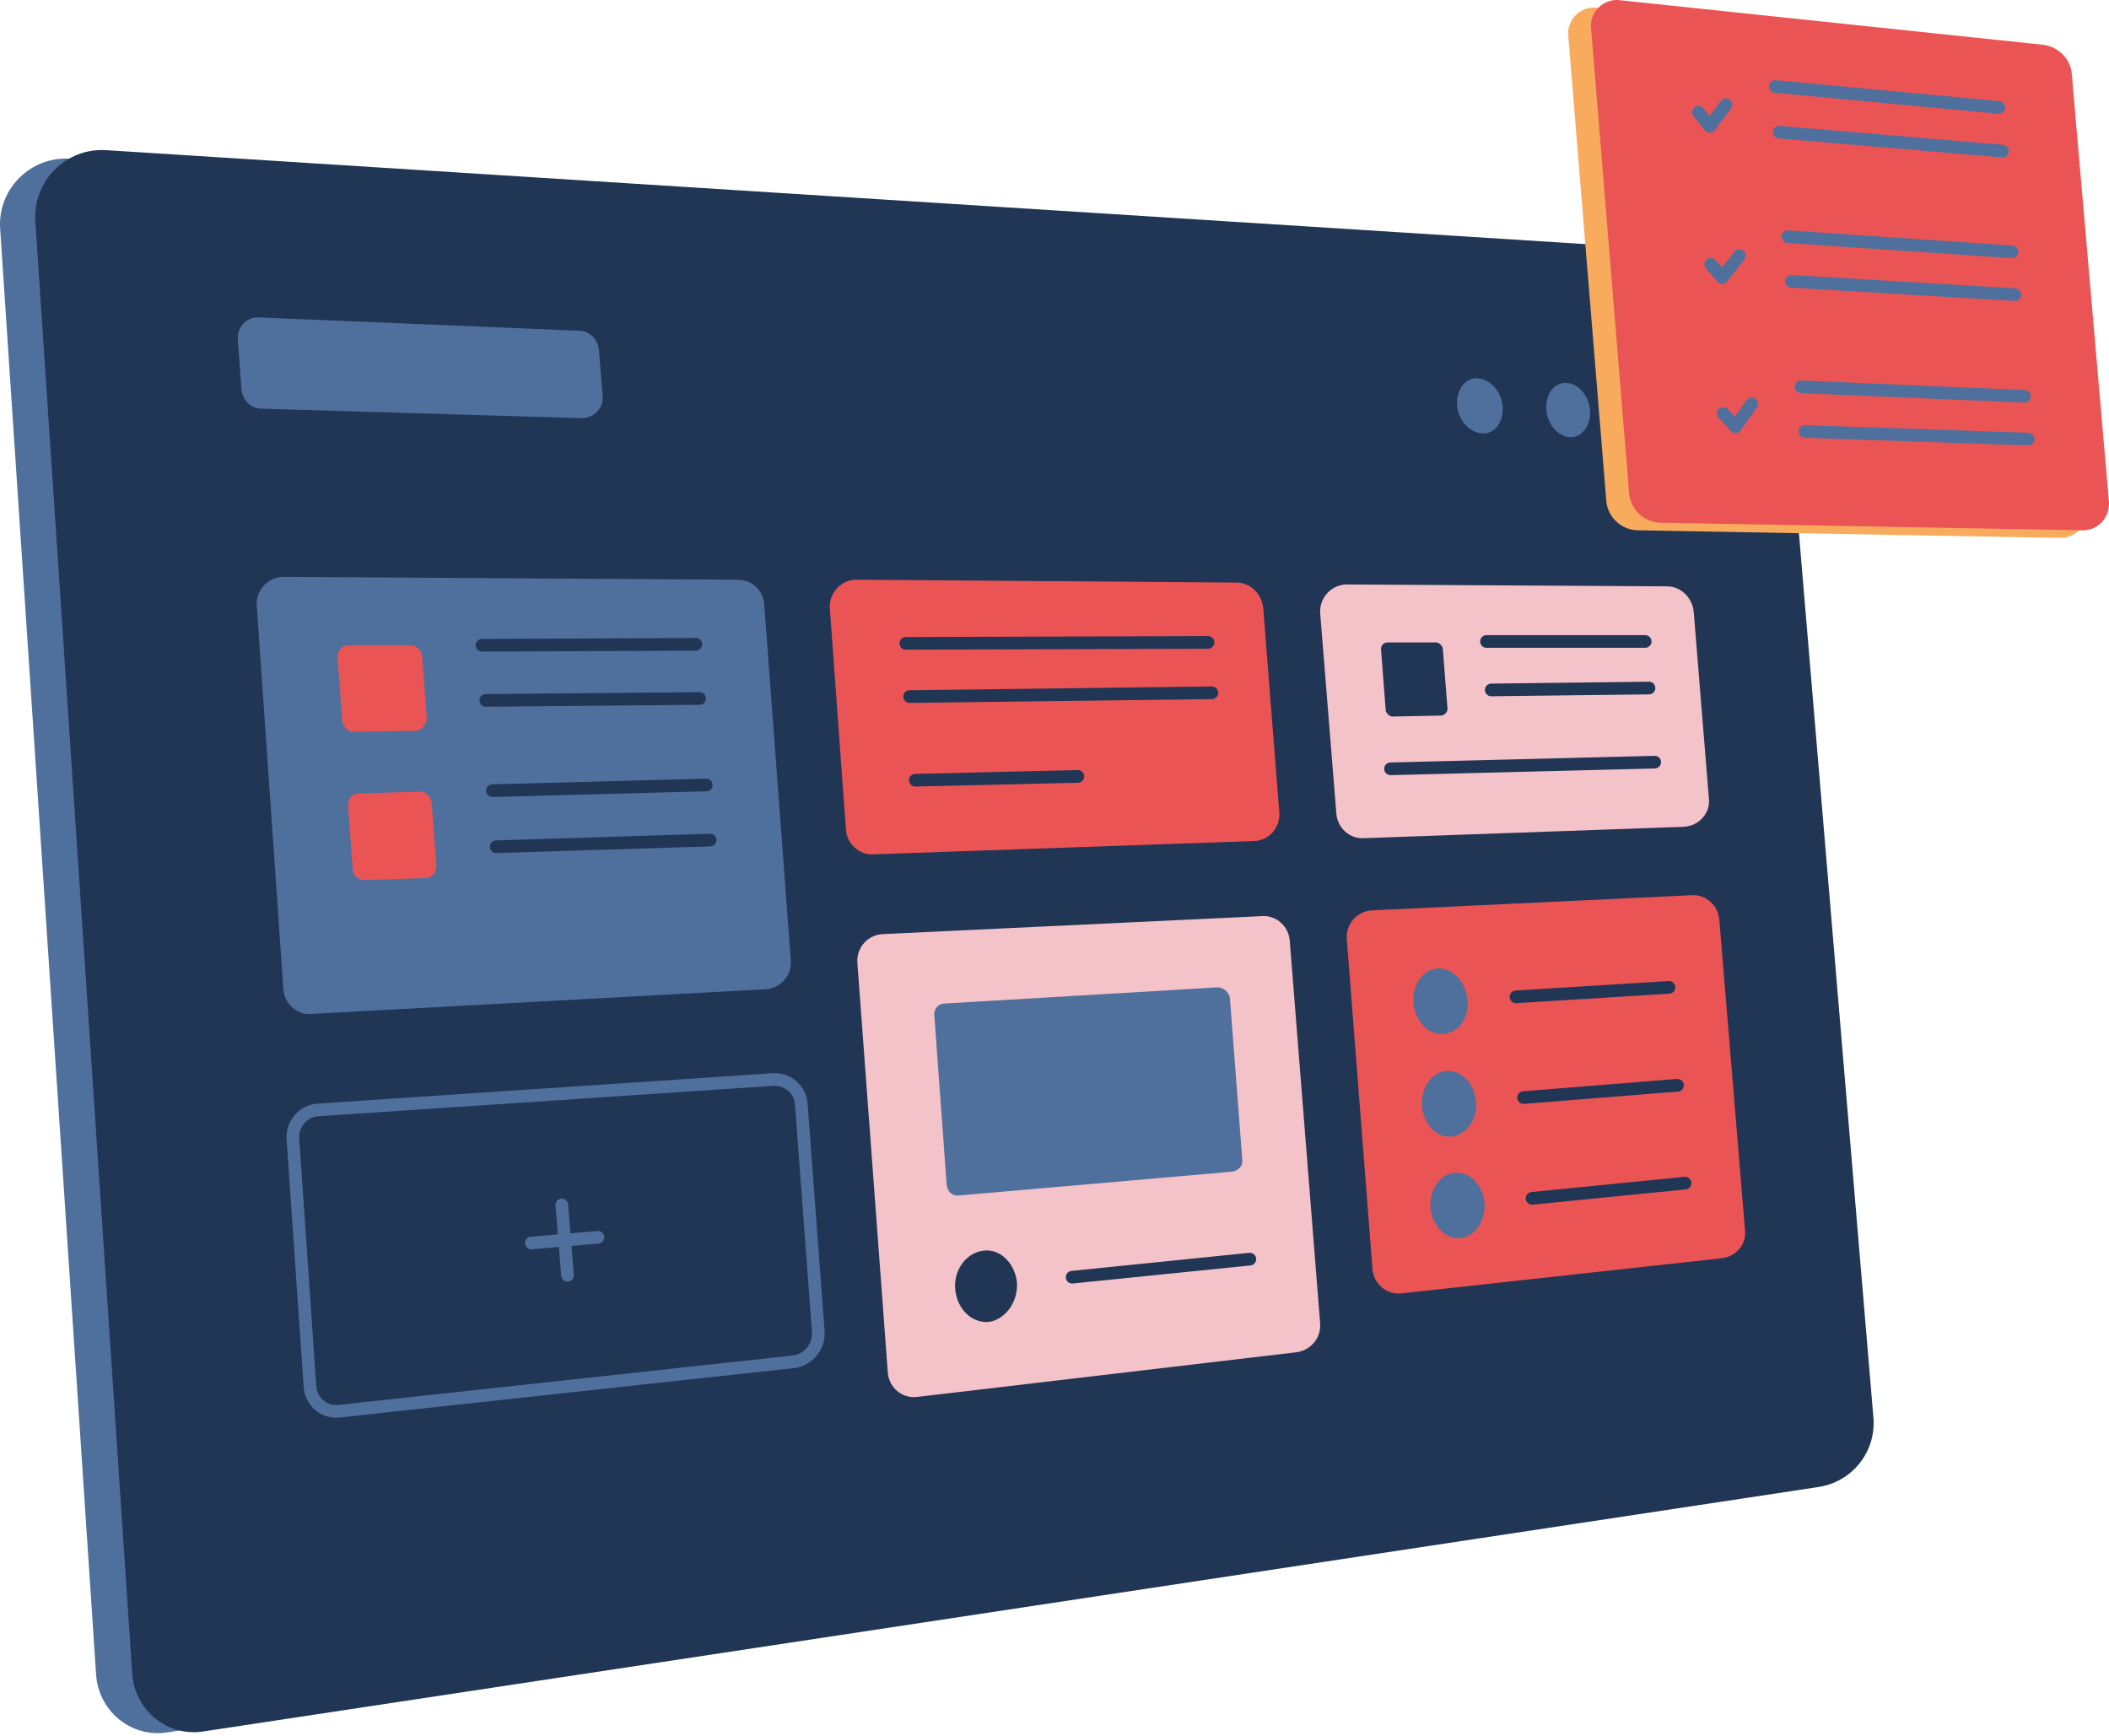 <svg width="300" height="247" viewBox="0 0 300 247" fill="none" xmlns="http://www.w3.org/2000/svg"><path d="M252.274 211.837 23.816 246.444c-5.137.811-9.733-2.974-10.138-8.111L.024 32.586C-.38 26.908 4.35 22.177 10.028 22.583l228.863 14.6c4.326.27 7.84 3.65 8.246 7.975l13.113 156.676c.405 4.731-3.11 9.192-7.976 10.003Z" fill="#4F709C"/><path d="M258.492 211.567 28.953 246.309c-5.136.811-9.733-2.974-10.138-8.111L5.026 31.505c-.405-5.678 4.326-10.545 10.139-10.14l229.809 14.6c4.326.27 7.841 3.65 8.246 8.111l13.248 157.352c.541 5.002-2.974 9.463-7.976 10.139Z" fill="#213555"/><path d="m108.846 140.731-64.617 3.515c-2.028.135-3.785-1.487-3.92-3.515l-3.785-54.613c-.136-2.163 1.622-4.055 3.785-4.055l64.617.405c2.027 0 3.65 1.487 3.785 3.515l3.785 50.693c.135 2.163-1.487 3.92-3.65 4.055Z" fill="#4F709C"/><path d="m178.329 119.643-54.073 1.893c-2.027.135-3.785-1.487-3.92-3.515l-2.298-31.498c-.135-2.162 1.622-4.055 3.785-4.055l54.073.406c1.893 0 3.515 1.487 3.785 3.514l2.298 29.2c.135 2.163-1.487 4.055-3.65 4.055Z" fill="#EA5455"/><path d="m239.567 117.615-45.557 1.623c-2.027.135-3.785-1.487-3.92-3.515L187.792 87.2c-.135-2.163 1.622-4.056 3.785-4.056l45.557.27c1.892 0 3.514 1.487 3.785 3.515l2.163 26.631c.27 2.028-1.352 3.92-3.515 4.055Z" fill="#F4C2C9"/><path d="m112.901 193.723-64.617 7.029c-2.163.271-4.055-1.352-4.19-3.514l-2.434-35.283c-.135-2.028 1.487-3.92 3.515-4.055l64.752-4.326c2.028-.135 3.92 1.352 4.056 3.514l2.433 32.579c0 2.028-1.487 3.785-3.515 4.056Z" stroke="#4F709C" stroke-width="1.8" stroke-miterlimit="10" stroke-linecap="round" stroke-linejoin="round"/><path d="m184.412 192.371-53.937 6.354c-2.163.27-4.056-1.352-4.191-3.515l-4.326-58.263c-.135-2.163 1.487-3.921 3.515-4.056l54.073-2.568c2.027-.135 3.785 1.487 3.92 3.515l4.326 54.478c.135 2.028-1.352 3.785-3.38 4.055Z" fill="#F4C2C9"/><path d="m173.192 140.461-38.797 2.298c-.946 0-1.622.811-1.487 1.758l1.757 24.062c.136.946.812 1.622 1.758 1.487l38.797-3.38c.946-.135 1.622-.811 1.487-1.757l-1.757-22.981c-.135-.811-.947-1.487-1.758-1.487Z" fill="#4F709C"/><path d="m244.974 178.988-45.557 5.002c-2.163.27-4.055-1.352-4.19-3.515l-3.65-46.908c-.135-2.163 1.487-3.92 3.515-4.055l45.556-2.163c2.028-.135 3.785 1.487 3.92 3.514l3.65 44.07c.27 2.028-1.217 3.785-3.244 4.055Z" fill="#EA5455"/><path d="m79.917 171.418.811 10.003m-5.138-4.596 9.464-.811" stroke="#4F709C" stroke-width="1.8" stroke-miterlimit="10" stroke-linecap="round" stroke-linejoin="round"/><path d="M144.669 182.503c-.27-2.704-2.298-4.867-4.731-4.596-2.433.27-4.326 2.703-4.056 5.542.271 2.839 2.434 4.867 4.867 4.596 2.298-.405 4.055-2.839 3.92-5.542Z" fill="#213555"/><path d="m152.509 181.692 25.279-2.569" stroke="#213555" stroke-width="1.8" stroke-miterlimit="10" stroke-linecap="round" stroke-linejoin="round"/><path d="M208.746 142.219c-.271-2.569-2.028-4.461-4.191-4.461-2.163.135-3.65 2.298-3.515 4.866.271 2.569 2.028 4.596 4.191 4.461 2.298-.135 3.785-2.298 3.515-4.866Z" fill="#4F709C"/><path d="m215.64 141.813 21.764-1.352" stroke="#213555" stroke-width="1.8" stroke-miterlimit="10" stroke-linecap="round" stroke-linejoin="round"/><path d="M209.962 156.683c-.27-2.568-2.028-4.461-4.191-4.326-2.162.136-3.649 2.434-3.514 5.002.27 2.569 2.163 4.596 4.19 4.326 2.163-.27 3.786-2.433 3.515-5.002Z" fill="#4F709C"/><path d="m216.721 156.142 21.899-1.757" stroke="#213555" stroke-width="1.8" stroke-miterlimit="10" stroke-linecap="round" stroke-linejoin="round"/><path d="M211.179 171.148c-.271-2.569-2.028-4.461-4.191-4.326-2.163.135-3.65 2.433-3.515 5.001.271 2.569 2.163 4.461 4.191 4.326 2.163-.27 3.65-2.433 3.515-5.001Z" fill="#4F709C"/><path d="m217.938 170.472 21.764-2.163" stroke="#213555" stroke-width="1.8" stroke-miterlimit="10" stroke-linecap="round" stroke-linejoin="round"/><path d="m59.099 103.962-8.787.135c-.811 0-1.487-.676-1.622-1.487l-.676-9.192c0-.946.676-1.622 1.622-1.622h8.787c.811 0 1.487.676 1.622 1.487l.676 9.057c-.135.811-.811 1.622-1.622 1.622Z" fill="#EA5455"/><path d="m68.562 91.796 30.416-.136m-29.875 7.976 30.415-.27" stroke="#213555" stroke-width="1.8" stroke-miterlimit="10" stroke-linecap="round" stroke-linejoin="round"/><path d="m204.96 101.799-6.894.135c-.406 0-.811-.405-.946-.811l-.676-8.787c0-.54.405-.946.946-.946h6.894c.406 0 .811.406.946.811l.676 8.652c0 .405-.405.946-.946.946Z" fill="#213555"/><path d="M211.449 91.255h22.575m-21.899 6.895 22.44-.271m-36.77 11.491 37.581-.947" stroke="#213555" stroke-width="1.8" stroke-miterlimit="10" stroke-linecap="round" stroke-linejoin="round"/><path d="m60.586 124.916-8.787.27c-.81 0-1.622-.676-1.622-1.487l-.676-9.192c0-.946.676-1.622 1.487-1.622l8.787-.271c.811 0 1.487.676 1.622 1.487l.676 9.057c0 .947-.676 1.758-1.487 1.758Z" fill="#EA5455"/><path d="m70.05 112.479 30.415-.811m-29.875 8.787 30.416-.947" stroke="#213555" stroke-width="1.8" stroke-miterlimit="10" stroke-linecap="round" stroke-linejoin="round"/><path d="m82.756 59.487-45.557-1.352c-1.487 0-2.703-1.216-2.838-2.703l-.541-7.165c-.135-1.757 1.352-3.244 2.974-3.109L82.35 47.05c1.487 0 2.704 1.217 2.84 2.704l.54 6.624c.135 1.622-1.217 3.11-2.974 3.11Z" fill="#4F709C"/><path d="m128.853 91.525 42.987-.135m-42.447 7.706 42.988-.541m-42.177 12.437 23.117-.541" stroke="#213555" stroke-width="1.8" stroke-miterlimit="10" stroke-linecap="round" stroke-linejoin="round"/><path d="M238.215 58.811c-.135-2.028-1.622-3.785-3.38-3.92-1.622-.135-2.974 1.622-2.703 3.65.135 2.163 1.622 3.92 3.379 3.92 1.623.135 2.839-1.622 2.704-3.65Zm-12.031-.405c-.135-2.163-1.758-3.92-3.38-3.92-1.757-.136-2.974 1.622-2.839 3.785.136 2.163 1.758 3.92 3.515 3.92 1.622 0 2.839-1.757 2.704-3.785Zm-12.437-.541c-.135-2.163-1.757-3.92-3.515-4.055-1.757-.136-3.109 1.622-2.974 3.785.135 2.163 1.758 3.92 3.515 4.055 1.892.135 3.109-1.622 2.974-3.785Z" fill="#4F709C"/><path d="m293.099 76.52-60.021-1.081c-2.434 0-4.461-1.893-4.596-4.326l-5.408-66.104a3.69 3.69 0 0 1 3.921-3.92l60.291 6.353c2.298.27 4.055 2.028 4.19 4.326l5.272 60.697c.136 2.298-1.487 4.055-3.649 4.055Z" fill="#F8AB5D"/><path d="m296.343 75.439-60.021-1.082c-2.433 0-4.461-1.892-4.596-4.325l-5.407-66.104a3.689 3.689 0 0 1 3.92-3.92L290.53 6.36c2.298.27 4.055 2.028 4.191 4.326l5.272 60.696c.135 2.299-1.622 4.056-3.65 4.056Z" fill="#EA5455"/><path d="m252.544 12.309 31.768 2.974m-31.227 3.515 31.768 2.703m-30.552 12.166 31.903 2.163m-31.362 4.191 31.768 1.893m-30.416 13.112 31.768 1.352m-31.227 5.002 31.768 1.081m-46.909-46.502 1.622 2.028 2.299-3.11m-2.164 22.711 1.623 1.892 2.433-3.109m-2.298 22.44 1.757 1.893 2.299-3.245" stroke="#4F709C" stroke-width="1.8" stroke-miterlimit="10" stroke-linecap="round" stroke-linejoin="round"/></svg>